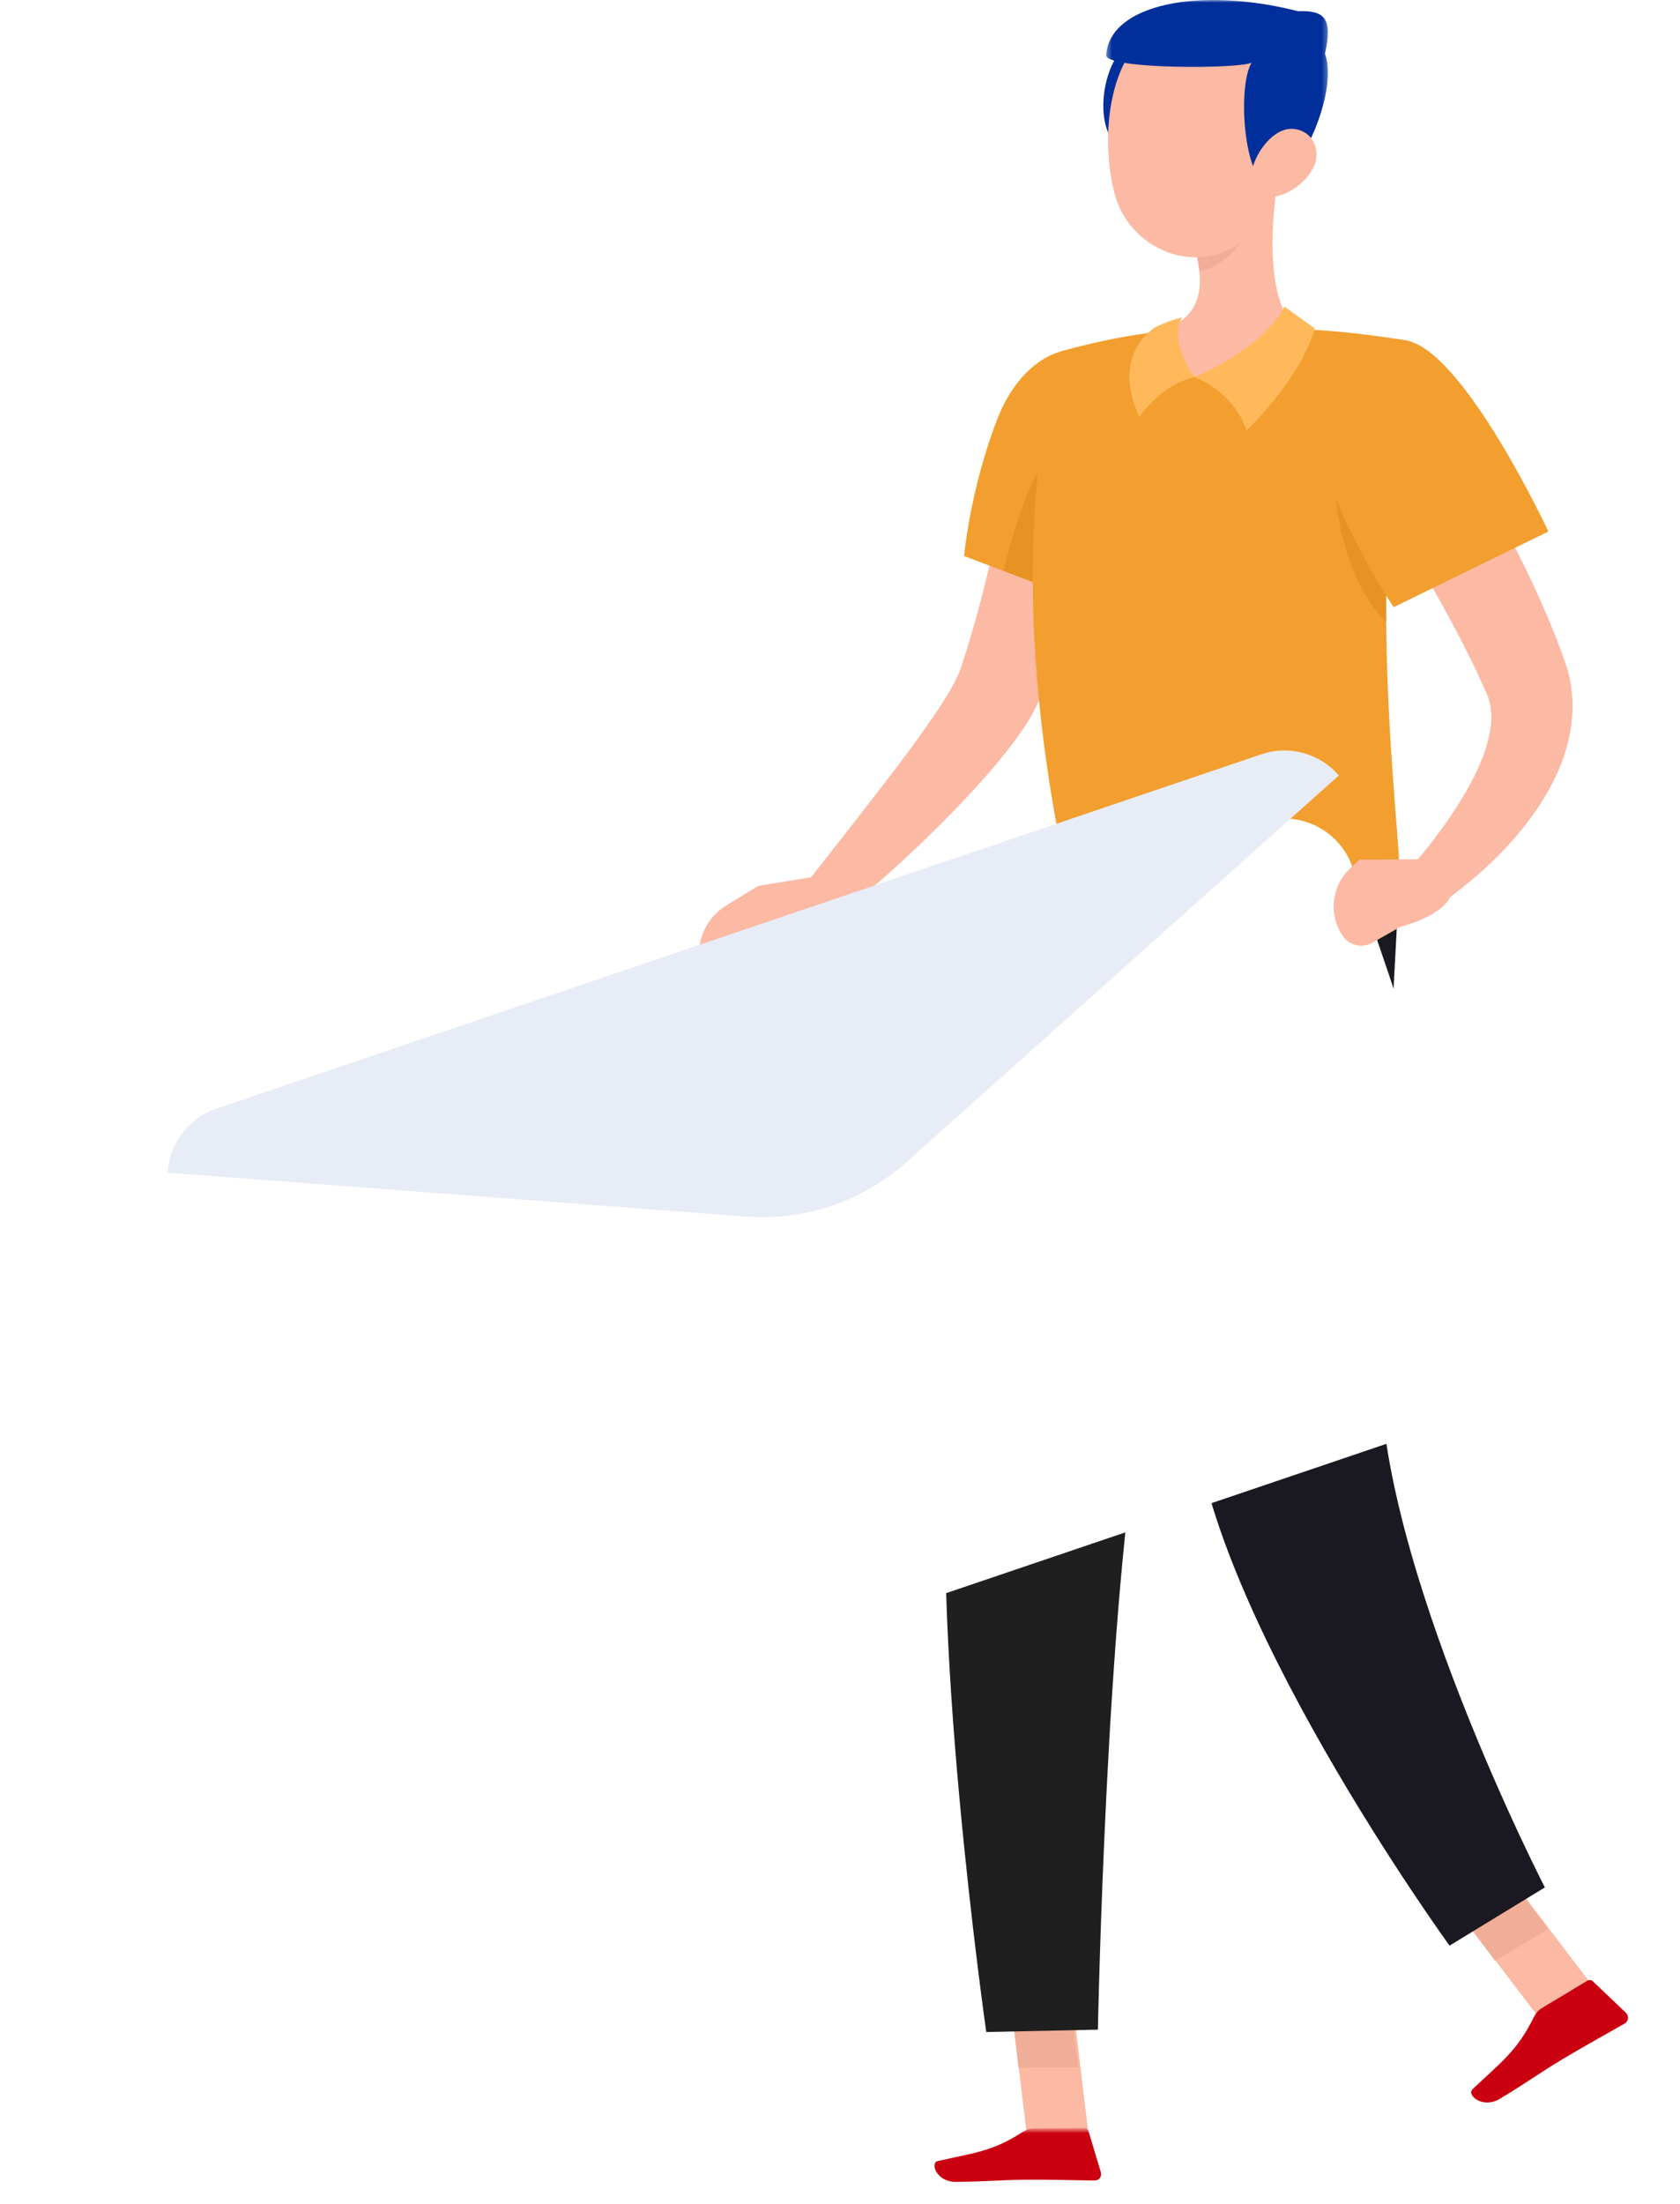 <svg width="321" height="421" viewBox="0 0 321 421" fill="none" xmlns="http://www.w3.org/2000/svg">
<path fill-rule="evenodd" clip-rule="evenodd" d="M208 407.898L196.215 408L193 381.102L204.786 381L208 407.898Z" fill="#FCB9A3"/>
<path fill-rule="evenodd" clip-rule="evenodd" d="M193 381.102L194.6 395L206 394.898L204.4 381L193 381.102Z" fill="#F0AE98"/>
<path fill-rule="evenodd" clip-rule="evenodd" d="M304 378.977L293.722 385L277 363.022L287.278 357L304 378.977Z" fill="#FCB9A3"/>
<path fill-rule="evenodd" clip-rule="evenodd" d="M277.137 363.213L285.656 374.558L295.819 368.525L287.301 357.178L277.137 363.213Z" fill="#F0AE98"/>
<mask id="mask0_0_2162" style="mask-type:luminance" maskUnits="userSpaceOnUse" x="171" y="406" width="43" height="15">
<path fill-rule="evenodd" clip-rule="evenodd" d="M171.034 406.796H213.202V420.54H171.034V406.796Z" fill="white"/>
</mask>
<g mask="url(#mask0_0_2162)">
<path fill-rule="evenodd" clip-rule="evenodd" d="M197.434 406.592L207.176 406.507C207.54 406.504 207.875 406.752 207.981 407.104L210.335 414.948C210.58 415.761 210.014 416.539 209.171 416.532C205.652 416.503 200.559 416.343 196.142 416.382C190.978 416.427 188.674 416.745 182.618 416.798C178.956 416.829 177.663 413.169 179.171 412.823C186.035 411.249 189.585 411.037 195.337 407.299C195.962 406.893 196.664 406.598 197.434 406.592Z" fill="#CA0010"/>
</g>
<path fill-rule="evenodd" clip-rule="evenodd" d="M213.178 81.947C211.62 90.92 209.657 99.535 207.272 108.234C206.081 112.57 204.765 116.891 203.323 121.199C202.571 123.355 201.862 125.514 201.01 127.661C200.602 128.735 200.196 129.808 199.74 130.884L199.074 132.498L198.741 133.303L198.561 133.73L198.312 134.279C196.955 137.177 195.561 139.201 194.105 141.199C192.658 143.164 191.183 144.983 189.691 146.753C186.705 150.274 183.588 153.538 180.443 156.738C174.114 163.112 167.535 169.034 160.593 174.7L154.307 168.44C159.672 161.607 165.09 154.721 170.318 147.897C172.934 144.485 175.464 141.032 177.843 137.614C179.022 135.907 180.152 134.193 181.15 132.519C182.126 130.872 183.06 129.154 183.441 128.023C183.518 127.849 183.725 127.18 183.87 126.738L184.347 125.266C184.675 124.294 184.968 123.288 185.261 122.285C185.86 120.293 186.426 118.254 186.996 116.229C188.08 112.137 189.104 108.003 190.096 103.843C192.018 95.536 193.871 87.02 195.556 78.753L213.178 81.947Z" fill="#FCB9A3"/>
<path fill-rule="evenodd" clip-rule="evenodd" d="M217.344 83.585C216.632 97.067 210.102 115.992 210.102 115.992L191.766 109.069L184.217 106.222C184.217 106.222 185.277 93.787 190.524 80.138C196.064 65.763 209.041 62.26 215.683 72.839C217.176 75.226 217.581 79.105 217.344 83.585Z" fill="#F29F2F"/>
<path fill-rule="evenodd" clip-rule="evenodd" d="M217.344 83.585C216.632 97.067 210.102 115.992 210.102 115.992L191.766 109.069C192.715 104.924 194.082 100.054 196.022 95.029C200.613 83.055 210.381 78.631 217.344 83.585Z" fill="#E69324"/>
<path fill-rule="evenodd" clip-rule="evenodd" d="M157.306 167.2L144.849 169.232L144.754 181.449C144.754 181.449 156.705 179.767 161.375 174.044L157.306 167.2Z" fill="#FCB9A3"/>
<path fill-rule="evenodd" clip-rule="evenodd" d="M138.779 172.962C135.409 175.033 133.41 178.754 133.544 182.707L133.599 184.339L147.138 181.449L144.849 169.232L138.779 172.962Z" fill="#FCB9A3"/>
<path fill-rule="evenodd" clip-rule="evenodd" d="M204.247 169.232C204.247 169.232 186.513 233.814 181.809 269.956C176.917 307.549 188.446 388.172 188.446 388.172L209.779 387.72C209.779 387.72 211.35 305.533 218.356 268.566C225.996 228.265 240.56 168.459 240.56 168.459L204.247 169.232Z" fill="#1F1F1F"/>
<path fill-rule="evenodd" clip-rule="evenodd" d="M294.555 383.628L303.311 378.364C303.638 378.168 304.073 378.218 304.355 378.487L310.639 384.469C311.29 385.089 311.191 386.108 310.426 386.549C307.232 388.396 302.547 390.96 298.577 393.346C293.935 396.136 292.023 397.655 286.579 400.927C283.288 402.906 280.179 400.218 281.359 399.096C286.726 393.991 289.82 391.905 293.036 385.396C293.386 384.689 293.864 384.044 294.555 383.628Z" fill="#CA0010"/>
<path fill-rule="evenodd" clip-rule="evenodd" d="M226.305 168.762C226.305 168.762 226.33 232.207 227.967 268.617C229.668 306.49 276.967 371.671 276.967 371.671L295.178 360.549C295.178 360.549 263.229 298.531 263.719 260.909C264.253 219.893 267.425 167.886 267.425 167.886L226.305 168.762Z" fill="#1A1820"/>
<path fill-rule="evenodd" clip-rule="evenodd" d="M202.772 67.109C202.772 67.109 189.591 103.079 204.247 169.233C223.283 168.826 258.162 168.084 267.424 167.886C267.653 158.178 260.552 110.991 268.933 65.089C268.933 65.089 258.057 63.146 247.727 62.869C239.646 62.652 227.954 62.644 220.871 63.442C211.533 64.496 202.772 67.109 202.772 67.109Z" fill="#F29F2F"/>
<path fill-rule="evenodd" clip-rule="evenodd" d="M244.422 32.682C242.912 41.359 241.558 57.232 247.727 62.869C247.727 62.869 245.552 71.731 229.495 72.028C216.673 72.265 220.87 63.442 220.87 63.442C230.458 60.936 230.057 53.79 228.235 47.111L244.422 32.682Z" fill="#FCB9A3"/>
<path fill-rule="evenodd" clip-rule="evenodd" d="M237.823 38.569L228.242 47.103C228.678 48.685 229.026 50.29 229.172 51.854C232.842 51.243 237.813 47.094 238.121 43.231C238.275 41.305 238.155 39.458 237.823 38.569Z" fill="#F0AE98"/>
<path fill-rule="evenodd" clip-rule="evenodd" d="M254.836 87.953L265.379 95.541C264.91 103.629 264.776 111.479 264.851 118.852C258.381 112.347 254.771 100.384 254.836 87.953Z" fill="#E69324"/>
<path fill-rule="evenodd" clip-rule="evenodd" d="M245.423 58.568C245.423 58.568 242.394 65.841 228.251 72.04C228.251 72.04 235.602 74.638 238.187 82.236C238.187 82.236 248.484 72.506 251.223 62.744L245.423 58.568Z" fill="#FFB95B"/>
<path fill-rule="evenodd" clip-rule="evenodd" d="M217.695 79.6C217.695 79.6 222.018 73.32 228.253 72.039C226.062 69.365 223.804 63.417 225.897 60.606C225.897 60.606 222.435 61.524 220.586 62.617C220.586 62.617 212.095 67.711 217.695 79.6Z" fill="#FFB95B"/>
<path fill-rule="evenodd" clip-rule="evenodd" d="M216.451 7.874C210.685 10.339 207.832 25.86 215.337 29.238C222.842 32.617 227.371 3.207 216.451 7.874Z" fill="#002F9C"/>
<path fill-rule="evenodd" clip-rule="evenodd" d="M245.172 19.654C244.704 31.371 245.023 38.253 239.242 44.386C230.546 53.611 215.989 48.558 212.948 36.937C210.21 26.477 211.438 9.071 222.791 4.171C233.978 -0.658 245.641 7.936 245.172 19.654Z" fill="#FCB9A3"/>
<path fill-rule="evenodd" clip-rule="evenodd" d="M270.953 73.397C273.599 77.187 275.917 80.911 278.297 84.725C280.672 88.513 282.885 92.404 285.08 96.316C289.417 104.172 293.47 112.237 296.913 120.806C297.359 121.86 297.751 122.971 298.157 124.062L298.762 125.703L299.069 126.548L299.438 127.689C300.353 130.761 300.635 133.978 300.382 136.973C299.895 143.017 297.656 148.06 295.066 152.379C292.43 156.7 289.327 160.405 285.987 163.734C284.331 165.413 282.573 166.959 280.781 168.447C278.967 169.953 277.212 171.313 275.124 172.702L269.45 165.883C270.692 164.429 272.103 162.761 273.362 161.15C274.64 159.516 275.836 157.829 277.001 156.16C279.296 152.796 281.327 149.343 282.788 145.92C284.235 142.511 285.071 139.111 284.932 136.367C284.859 134.991 284.592 133.795 284.147 132.704L283.026 130.219C282.602 129.287 282.204 128.355 281.729 127.421C278.137 119.95 273.973 112.524 269.604 105.19C265.273 97.872 260.664 90.486 256.119 83.43L270.953 73.397Z" fill="#FCB9A3"/>
<path fill-rule="evenodd" clip-rule="evenodd" d="M268.932 65.09C279.97 67.487 295.853 101.536 295.853 101.536L266.288 115.988C266.288 115.988 258.252 104.079 253.298 90.345C248.109 75.953 257.109 62.522 268.932 65.09Z" fill="#F29F2F"/>
<g filter="url(#filter0_d_0_2162)">
<path fill-rule="evenodd" clip-rule="evenodd" d="M258.421 152.665L288.172 240.445C290.594 247.588 286.731 255.411 279.589 257.833L79.856 325.549C72.714 327.971 64.891 324.108 62.47 316.965L32.719 229.185C32.14 227.477 31.916 225.717 32.027 224.014C32.339 218.599 35.87 213.639 41.302 211.797L241.036 144.08C246.457 142.242 252.285 144.03 255.823 148.129C256.949 149.424 257.838 150.944 258.421 152.665Z" fill="white"/>
</g>
<path fill-rule="evenodd" clip-rule="evenodd" d="M255.822 148.129L173.201 221.999C164.813 229.497 153.734 233.254 142.516 232.403L32.027 224.014C32.34 218.6 35.869 213.639 41.301 211.797L241.035 144.08C246.456 142.242 252.286 144.031 255.822 148.129Z" fill="#E8ECF6"/>
<path fill-rule="evenodd" clip-rule="evenodd" d="M272.439 164.137L259.741 164.219L267.564 177.053C267.564 177.053 276.615 174.853 277.443 170.313L272.439 164.137Z" fill="#FCB9A3"/>
<path fill-rule="evenodd" clip-rule="evenodd" d="M257.955 165.912C254.402 169.276 253.807 174.717 256.547 178.77C257.8 180.624 260.269 181.201 262.214 180.095L267.563 177.053C267.563 177.053 268.467 171.239 266.211 167.538C263.956 163.837 259.742 164.22 259.742 164.22L257.955 165.912Z" fill="#FCB9A3"/>
<mask id="mask1_0_2162" style="mask-type:luminance" maskUnits="userSpaceOnUse" x="211" y="-1" width="43" height="37">
<path fill-rule="evenodd" clip-rule="evenodd" d="M211.361 -0.002H253.724V35.303H211.361V-0.002Z" fill="white"/>
</mask>
<g mask="url(#mask1_0_2162)">
<path fill-rule="evenodd" clip-rule="evenodd" d="M253.165 10.275C255.976 17.916 247.52 35.629 242.599 35.298C237.679 34.967 236.359 16.562 239.143 11.98C236.488 13.207 211.183 13.247 211.362 10.526C211.995 0.843 229.184 -2.677 248.012 2.142C252.92 1.964 254.748 3.306 253.165 10.275Z" fill="#002F9C"/>
</g>
<path fill-rule="evenodd" clip-rule="evenodd" d="M250.732 32.44C249.13 35.166 246.417 36.898 243.893 37.509C240.095 38.43 238.331 35 239.499 31.486C240.551 28.322 243.795 24.032 247.553 24.675C251.255 25.309 252.564 29.324 250.732 32.44Z" fill="#FCB9A3"/>
<defs>
<filter id="filter0_d_0_2162" x="-0" y="124.359" width="320.896" height="246.914" filterUnits="userSpaceOnUse" color-interpolation-filters="sRGB">
<feFlood flood-opacity="0" result="BackgroundImageFix"/>
<feColorMatrix in="SourceAlpha" type="matrix" values="0 0 0 0 0 0 0 0 0 0 0 0 0 0 0 0 0 0 127 0" result="hardAlpha"/>
<feOffset dy="13"/>
<feGaussianBlur stdDeviation="16"/>
<feColorMatrix type="matrix" values="0 0 0 0 0.393 0 0 0 0 0.393 0 0 0 0 0.393 0 0 0 0.115 0"/>
<feBlend mode="normal" in2="BackgroundImageFix" result="effect1_dropShadow_0_2162"/>
<feBlend mode="normal" in="SourceGraphic" in2="effect1_dropShadow_0_2162" result="shape"/>
</filter>
</defs>
</svg>
